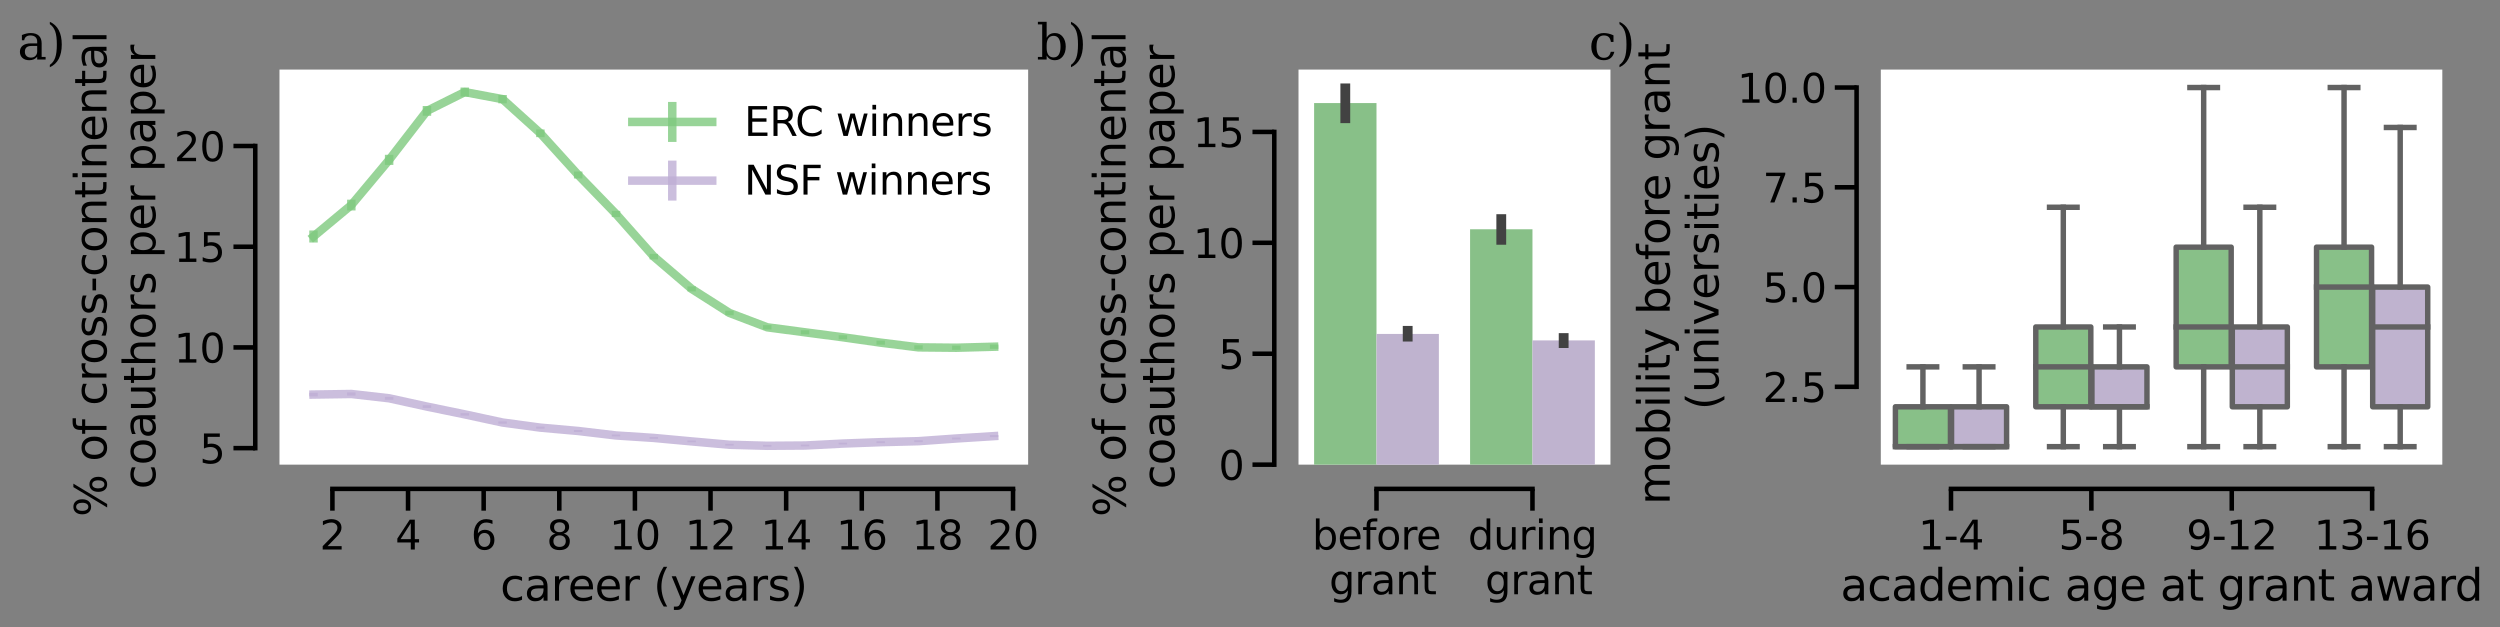 <?xml version="1.0" encoding="utf-8" standalone="no"?>
<!DOCTYPE svg PUBLIC "-//W3C//DTD SVG 1.1//EN"
  "http://www.w3.org/Graphics/SVG/1.1/DTD/svg11.dtd">
<svg height="258.891pt" version="1.1" viewBox="0 0 1031.979 258.891" width="1031.979pt" xmlns="http://www.w3.org/2000/svg" xmlns:xlink="http://www.w3.org/1999/xlink">
 <rect x="0" y="0" width="1031.979" height="258.891" fill="#808080" stroke="none"/>
 <defs>
  <style type="text/css">*{stroke-linecap:butt;stroke-linejoin:round;}</style>
 </defs>
 <g id="figure_1">
  <g id="patch_1">
   <path d="M 0 258.891 
L 1031.979 258.891 
L 1031.979 0 
L 0 0 
z
" style="fill:none;"/>
  </g>
  <g id="axes_1">
   <g id="patch_2">
    <path d="M 115.366 191.801 
L 424.412 191.801 
L 424.412 28.721 
L 115.366 28.721 
z
" style="fill:#ffffff;"/>
   </g>
   <g id="matplotlib.axis_1">
    <g id="xtick_1">
     <g id="line2d_1">
      <defs>
       <path d="M 0 0 
L 0 9 
" id="m036526bfb1" style="stroke:#000000;stroke-width:1.875;"/>
      </defs>
      <g>
       <use style="stroke:#000000;stroke-width:1.875;" x="137.218" xlink:href="#m036526bfb1" y="201.801"/>
      </g>
     </g>
     <g id="text_1">
      <!-- 2 -->
      <g transform="translate(131.969 226.839)scale(0.165 -0.165)">
       <defs>
        <path d="M 1228 531 
L 3431 531 
L 3431 0 
L 469 0 
L 469 531 
Q 828 903 1448 1529 
Q 2069 2156 2228 2338 
Q 2531 2678 2651 2914 
Q 2772 3150 2772 3378 
Q 2772 3750 2511 3984 
Q 2250 4219 1831 4219 
Q 1534 4219 1204 4116 
Q 875 4013 500 3803 
L 500 4441 
Q 881 4594 1212 4672 
Q 1544 4750 1819 4750 
Q 2544 4750 2975 4387 
Q 3406 4025 3406 3419 
Q 3406 3131 3298 2873 
Q 3191 2616 2906 2266 
Q 2828 2175 2409 1742 
Q 1991 1309 1228 531 
z
" id="DejaVuSans-32" transform="scale(0.016)"/>
       </defs>
       <use xlink:href="#DejaVuSans-32"/>
      </g>
     </g>
    </g>
    <g id="xtick_2">
     <g id="line2d_2">
      <g>
       <use style="stroke:#000000;stroke-width:1.875;" x="168.435" xlink:href="#m036526bfb1" y="201.801"/>
      </g>
     </g>
     <g id="text_2">
      <!-- 4 -->
      <g transform="translate(163.186 226.839)scale(0.165 -0.165)">
       <defs>
        <path d="M 2419 4116 
L 825 1625 
L 2419 1625 
L 2419 4116 
z
M 2253 4666 
L 3047 4666 
L 3047 1625 
L 3713 1625 
L 3713 1100 
L 3047 1100 
L 3047 0 
L 2419 0 
L 2419 1100 
L 313 1100 
L 313 1709 
L 2253 4666 
z
" id="DejaVuSans-34" transform="scale(0.016)"/>
       </defs>
       <use xlink:href="#DejaVuSans-34"/>
      </g>
     </g>
    </g>
    <g id="xtick_3">
     <g id="line2d_3">
      <g>
       <use style="stroke:#000000;stroke-width:1.875;" x="199.651" xlink:href="#m036526bfb1" y="201.801"/>
      </g>
     </g>
     <g id="text_3">
      <!-- 6 -->
      <g transform="translate(194.402 226.839)scale(0.165 -0.165)">
       <defs>
        <path d="M 2113 2584 
Q 1688 2584 1439 2293 
Q 1191 2003 1191 1497 
Q 1191 994 1439 701 
Q 1688 409 2113 409 
Q 2538 409 2786 701 
Q 3034 994 3034 1497 
Q 3034 2003 2786 2293 
Q 2538 2584 2113 2584 
z
M 3366 4563 
L 3366 3988 
Q 3128 4100 2886 4159 
Q 2644 4219 2406 4219 
Q 1781 4219 1451 3797 
Q 1122 3375 1075 2522 
Q 1259 2794 1537 2939 
Q 1816 3084 2150 3084 
Q 2853 3084 3261 2657 
Q 3669 2231 3669 1497 
Q 3669 778 3244 343 
Q 2819 -91 2113 -91 
Q 1303 -91 875 529 
Q 447 1150 447 2328 
Q 447 3434 972 4092 
Q 1497 4750 2381 4750 
Q 2619 4750 2861 4703 
Q 3103 4656 3366 4563 
z
" id="DejaVuSans-36" transform="scale(0.016)"/>
       </defs>
       <use xlink:href="#DejaVuSans-36"/>
      </g>
     </g>
    </g>
    <g id="xtick_4">
     <g id="line2d_4">
      <g>
       <use style="stroke:#000000;stroke-width:1.875;" x="230.868" xlink:href="#m036526bfb1" y="201.801"/>
      </g>
     </g>
     <g id="text_4">
      <!-- 8 -->
      <g transform="translate(225.619 226.839)scale(0.165 -0.165)">
       <defs>
        <path d="M 2034 2216 
Q 1584 2216 1326 1975 
Q 1069 1734 1069 1313 
Q 1069 891 1326 650 
Q 1584 409 2034 409 
Q 2484 409 2743 651 
Q 3003 894 3003 1313 
Q 3003 1734 2745 1975 
Q 2488 2216 2034 2216 
z
M 1403 2484 
Q 997 2584 770 2862 
Q 544 3141 544 3541 
Q 544 4100 942 4425 
Q 1341 4750 2034 4750 
Q 2731 4750 3128 4425 
Q 3525 4100 3525 3541 
Q 3525 3141 3298 2862 
Q 3072 2584 2669 2484 
Q 3125 2378 3379 2068 
Q 3634 1759 3634 1313 
Q 3634 634 3220 271 
Q 2806 -91 2034 -91 
Q 1263 -91 848 271 
Q 434 634 434 1313 
Q 434 1759 690 2068 
Q 947 2378 1403 2484 
z
M 1172 3481 
Q 1172 3119 1398 2916 
Q 1625 2713 2034 2713 
Q 2441 2713 2670 2916 
Q 2900 3119 2900 3481 
Q 2900 3844 2670 4047 
Q 2441 4250 2034 4250 
Q 1625 4250 1398 4047 
Q 1172 3844 1172 3481 
z
" id="DejaVuSans-38" transform="scale(0.016)"/>
       </defs>
       <use xlink:href="#DejaVuSans-38"/>
      </g>
     </g>
    </g>
    <g id="xtick_5">
     <g id="line2d_5">
      <g>
       <use style="stroke:#000000;stroke-width:1.875;" x="262.085" xlink:href="#m036526bfb1" y="201.801"/>
      </g>
     </g>
     <g id="text_5">
      <!-- 10 -->
      <g transform="translate(251.587 226.839)scale(0.165 -0.165)">
       <defs>
        <path d="M 794 531 
L 1825 531 
L 1825 4091 
L 703 3866 
L 703 4441 
L 1819 4666 
L 2450 4666 
L 2450 531 
L 3481 531 
L 3481 0 
L 794 0 
L 794 531 
z
" id="DejaVuSans-31" transform="scale(0.016)"/>
        <path d="M 2034 4250 
Q 1547 4250 1301 3770 
Q 1056 3291 1056 2328 
Q 1056 1369 1301 889 
Q 1547 409 2034 409 
Q 2525 409 2770 889 
Q 3016 1369 3016 2328 
Q 3016 3291 2770 3770 
Q 2525 4250 2034 4250 
z
M 2034 4750 
Q 2819 4750 3233 4129 
Q 3647 3509 3647 2328 
Q 3647 1150 3233 529 
Q 2819 -91 2034 -91 
Q 1250 -91 836 529 
Q 422 1150 422 2328 
Q 422 3509 836 4129 
Q 1250 4750 2034 4750 
z
" id="DejaVuSans-30" transform="scale(0.016)"/>
       </defs>
       <use xlink:href="#DejaVuSans-31"/>
       <use x="63.623" xlink:href="#DejaVuSans-30"/>
      </g>
     </g>
    </g>
    <g id="xtick_6">
     <g id="line2d_6">
      <g>
       <use style="stroke:#000000;stroke-width:1.875;" x="293.302" xlink:href="#m036526bfb1" y="201.801"/>
      </g>
     </g>
     <g id="text_6">
      <!-- 12 -->
      <g transform="translate(282.804 226.839)scale(0.165 -0.165)">
       <use xlink:href="#DejaVuSans-31"/>
       <use x="63.623" xlink:href="#DejaVuSans-32"/>
      </g>
     </g>
    </g>
    <g id="xtick_7">
     <g id="line2d_7">
      <g>
       <use style="stroke:#000000;stroke-width:1.875;" x="324.519" xlink:href="#m036526bfb1" y="201.801"/>
      </g>
     </g>
     <g id="text_7">
      <!-- 14 -->
      <g transform="translate(314.02 226.839)scale(0.165 -0.165)">
       <use xlink:href="#DejaVuSans-31"/>
       <use x="63.623" xlink:href="#DejaVuSans-34"/>
      </g>
     </g>
    </g>
    <g id="xtick_8">
     <g id="line2d_8">
      <g>
       <use style="stroke:#000000;stroke-width:1.875;" x="355.735" xlink:href="#m036526bfb1" y="201.801"/>
      </g>
     </g>
     <g id="text_8">
      <!-- 16 -->
      <g transform="translate(345.237 226.839)scale(0.165 -0.165)">
       <use xlink:href="#DejaVuSans-31"/>
       <use x="63.623" xlink:href="#DejaVuSans-36"/>
      </g>
     </g>
    </g>
    <g id="xtick_9">
     <g id="line2d_9">
      <g>
       <use style="stroke:#000000;stroke-width:1.875;" x="386.952" xlink:href="#m036526bfb1" y="201.801"/>
      </g>
     </g>
     <g id="text_9">
      <!-- 18 -->
      <g transform="translate(376.454 226.839)scale(0.165 -0.165)">
       <use xlink:href="#DejaVuSans-31"/>
       <use x="63.623" xlink:href="#DejaVuSans-38"/>
      </g>
     </g>
    </g>
    <g id="xtick_10">
     <g id="line2d_10">
      <g>
       <use style="stroke:#000000;stroke-width:1.875;" x="418.169" xlink:href="#m036526bfb1" y="201.801"/>
      </g>
     </g>
     <g id="text_10">
      <!-- 20 -->
      <g transform="translate(407.671 226.839)scale(0.165 -0.165)">
       <use xlink:href="#DejaVuSans-32"/>
       <use x="63.623" xlink:href="#DejaVuSans-30"/>
      </g>
     </g>
    </g>
    <g id="text_11">
     <!-- career (years) -->
     <g transform="translate(206.501 247.947)scale(0.18 -0.18)">
      <defs>
       <path d="M 3122 3366 
L 3122 2828 
Q 2878 2963 2633 3030 
Q 2388 3097 2138 3097 
Q 1578 3097 1268 2742 
Q 959 2388 959 1747 
Q 959 1106 1268 751 
Q 1578 397 2138 397 
Q 2388 397 2633 464 
Q 2878 531 3122 666 
L 3122 134 
Q 2881 22 2623 -34 
Q 2366 -91 2075 -91 
Q 1284 -91 818 406 
Q 353 903 353 1747 
Q 353 2603 823 3093 
Q 1294 3584 2113 3584 
Q 2378 3584 2631 3529 
Q 2884 3475 3122 3366 
z
" id="DejaVuSans-63" transform="scale(0.016)"/>
       <path d="M 2194 1759 
Q 1497 1759 1228 1600 
Q 959 1441 959 1056 
Q 959 750 1161 570 
Q 1363 391 1709 391 
Q 2188 391 2477 730 
Q 2766 1069 2766 1631 
L 2766 1759 
L 2194 1759 
z
M 3341 1997 
L 3341 0 
L 2766 0 
L 2766 531 
Q 2569 213 2275 61 
Q 1981 -91 1556 -91 
Q 1019 -91 701 211 
Q 384 513 384 1019 
Q 384 1609 779 1909 
Q 1175 2209 1959 2209 
L 2766 2209 
L 2766 2266 
Q 2766 2663 2505 2880 
Q 2244 3097 1772 3097 
Q 1472 3097 1187 3025 
Q 903 2953 641 2809 
L 641 3341 
Q 956 3463 1253 3523 
Q 1550 3584 1831 3584 
Q 2591 3584 2966 3190 
Q 3341 2797 3341 1997 
z
" id="DejaVuSans-61" transform="scale(0.016)"/>
       <path d="M 2631 2963 
Q 2534 3019 2420 3045 
Q 2306 3072 2169 3072 
Q 1681 3072 1420 2755 
Q 1159 2438 1159 1844 
L 1159 0 
L 581 0 
L 581 3500 
L 1159 3500 
L 1159 2956 
Q 1341 3275 1631 3429 
Q 1922 3584 2338 3584 
Q 2397 3584 2469 3576 
Q 2541 3569 2628 3553 
L 2631 2963 
z
" id="DejaVuSans-72" transform="scale(0.016)"/>
       <path d="M 3597 1894 
L 3597 1613 
L 953 1613 
Q 991 1019 1311 708 
Q 1631 397 2203 397 
Q 2534 397 2845 478 
Q 3156 559 3463 722 
L 3463 178 
Q 3153 47 2828 -22 
Q 2503 -91 2169 -91 
Q 1331 -91 842 396 
Q 353 884 353 1716 
Q 353 2575 817 3079 
Q 1281 3584 2069 3584 
Q 2775 3584 3186 3129 
Q 3597 2675 3597 1894 
z
M 3022 2063 
Q 3016 2534 2758 2815 
Q 2500 3097 2075 3097 
Q 1594 3097 1305 2825 
Q 1016 2553 972 2059 
L 3022 2063 
z
" id="DejaVuSans-65" transform="scale(0.016)"/>
       <path id="DejaVuSans-20" transform="scale(0.016)"/>
       <path d="M 1984 4856 
Q 1566 4138 1362 3434 
Q 1159 2731 1159 2009 
Q 1159 1288 1364 580 
Q 1569 -128 1984 -844 
L 1484 -844 
Q 1016 -109 783 600 
Q 550 1309 550 2009 
Q 550 2706 781 3412 
Q 1013 4119 1484 4856 
L 1984 4856 
z
" id="DejaVuSans-28" transform="scale(0.016)"/>
       <path d="M 2059 -325 
Q 1816 -950 1584 -1140 
Q 1353 -1331 966 -1331 
L 506 -1331 
L 506 -850 
L 844 -850 
Q 1081 -850 1212 -737 
Q 1344 -625 1503 -206 
L 1606 56 
L 191 3500 
L 800 3500 
L 1894 763 
L 2988 3500 
L 3597 3500 
L 2059 -325 
z
" id="DejaVuSans-79" transform="scale(0.016)"/>
       <path d="M 2834 3397 
L 2834 2853 
Q 2591 2978 2328 3040 
Q 2066 3103 1784 3103 
Q 1356 3103 1142 2972 
Q 928 2841 928 2578 
Q 928 2378 1081 2264 
Q 1234 2150 1697 2047 
L 1894 2003 
Q 2506 1872 2764 1633 
Q 3022 1394 3022 966 
Q 3022 478 2636 193 
Q 2250 -91 1575 -91 
Q 1294 -91 989 -36 
Q 684 19 347 128 
L 347 722 
Q 666 556 975 473 
Q 1284 391 1588 391 
Q 1994 391 2212 530 
Q 2431 669 2431 922 
Q 2431 1156 2273 1281 
Q 2116 1406 1581 1522 
L 1381 1569 
Q 847 1681 609 1914 
Q 372 2147 372 2553 
Q 372 3047 722 3315 
Q 1072 3584 1716 3584 
Q 2034 3584 2315 3537 
Q 2597 3491 2834 3397 
z
" id="DejaVuSans-73" transform="scale(0.016)"/>
       <path d="M 513 4856 
L 1013 4856 
Q 1481 4119 1714 3412 
Q 1947 2706 1947 2009 
Q 1947 1309 1714 600 
Q 1481 -109 1013 -844 
L 513 -844 
Q 928 -128 1133 580 
Q 1338 1288 1338 2009 
Q 1338 2731 1133 3434 
Q 928 4138 513 4856 
z
" id="DejaVuSans-29" transform="scale(0.016)"/>
      </defs>
      <use xlink:href="#DejaVuSans-63"/>
      <use x="54.98" xlink:href="#DejaVuSans-61"/>
      <use x="116.26" xlink:href="#DejaVuSans-72"/>
      <use x="155.123" xlink:href="#DejaVuSans-65"/>
      <use x="216.646" xlink:href="#DejaVuSans-65"/>
      <use x="278.17" xlink:href="#DejaVuSans-72"/>
      <use x="319.283" xlink:href="#DejaVuSans-20"/>
      <use x="351.07" xlink:href="#DejaVuSans-28"/>
      <use x="390.084" xlink:href="#DejaVuSans-79"/>
      <use x="449.264" xlink:href="#DejaVuSans-65"/>
      <use x="510.787" xlink:href="#DejaVuSans-61"/>
      <use x="572.066" xlink:href="#DejaVuSans-72"/>
      <use x="613.18" xlink:href="#DejaVuSans-73"/>
      <use x="665.279" xlink:href="#DejaVuSans-29"/>
     </g>
    </g>
   </g>
   <g id="matplotlib.axis_2">
    <g id="ytick_1">
     <g id="line2d_11">
      <defs>
       <path d="M 0 0 
L -9 0 
" id="m531bbfa185" style="stroke:#000000;stroke-width:1.875;"/>
      </defs>
      <g>
       <use style="stroke:#000000;stroke-width:1.875;" x="105.366" xlink:href="#m531bbfa185" y="184.993"/>
      </g>
     </g>
     <g id="text_12">
      <!-- 5 -->
      <g transform="translate(82.368 191.262)scale(0.165 -0.165)">
       <defs>
        <path d="M 691 4666 
L 3169 4666 
L 3169 4134 
L 1269 4134 
L 1269 2991 
Q 1406 3038 1543 3061 
Q 1681 3084 1819 3084 
Q 2600 3084 3056 2656 
Q 3513 2228 3513 1497 
Q 3513 744 3044 326 
Q 2575 -91 1722 -91 
Q 1428 -91 1123 -41 
Q 819 9 494 109 
L 494 744 
Q 775 591 1075 516 
Q 1375 441 1709 441 
Q 2250 441 2565 725 
Q 2881 1009 2881 1497 
Q 2881 1984 2565 2268 
Q 2250 2553 1709 2553 
Q 1456 2553 1204 2497 
Q 953 2441 691 2322 
L 691 4666 
z
" id="DejaVuSans-35" transform="scale(0.016)"/>
       </defs>
       <use xlink:href="#DejaVuSans-35"/>
      </g>
     </g>
    </g>
    <g id="ytick_2">
     <g id="line2d_12">
      <g>
       <use style="stroke:#000000;stroke-width:1.875;" x="105.366" xlink:href="#m531bbfa185" y="143.418"/>
      </g>
     </g>
     <g id="text_13">
      <!-- 10 -->
      <g transform="translate(71.87 149.687)scale(0.165 -0.165)">
       <use xlink:href="#DejaVuSans-31"/>
       <use x="63.623" xlink:href="#DejaVuSans-30"/>
      </g>
     </g>
    </g>
    <g id="ytick_3">
     <g id="line2d_13">
      <g>
       <use style="stroke:#000000;stroke-width:1.875;" x="105.366" xlink:href="#m531bbfa185" y="101.843"/>
      </g>
     </g>
     <g id="text_14">
      <!-- 15 -->
      <g transform="translate(71.87 108.111)scale(0.165 -0.165)">
       <use xlink:href="#DejaVuSans-31"/>
       <use x="63.623" xlink:href="#DejaVuSans-35"/>
      </g>
     </g>
    </g>
    <g id="ytick_4">
     <g id="line2d_14">
      <g>
       <use style="stroke:#000000;stroke-width:1.875;" x="105.366" xlink:href="#m531bbfa185" y="60.267"/>
      </g>
     </g>
     <g id="text_15">
      <!-- 20 -->
      <g transform="translate(71.87 66.536)scale(0.165 -0.165)">
       <use xlink:href="#DejaVuSans-32"/>
       <use x="63.623" xlink:href="#DejaVuSans-30"/>
      </g>
     </g>
    </g>
    <g id="text_16">
     <!-- % of cross-continental  -->
     <g transform="translate(43.97 213.322)rotate(-90)scale(0.18 -0.18)">
      <defs>
       <path d="M 4653 2053 
Q 4381 2053 4226 1822 
Q 4072 1591 4072 1178 
Q 4072 772 4226 539 
Q 4381 306 4653 306 
Q 4919 306 5073 539 
Q 5228 772 5228 1178 
Q 5228 1588 5073 1820 
Q 4919 2053 4653 2053 
z
M 4653 2450 
Q 5147 2450 5437 2106 
Q 5728 1763 5728 1178 
Q 5728 594 5436 251 
Q 5144 -91 4653 -91 
Q 4153 -91 3862 251 
Q 3572 594 3572 1178 
Q 3572 1766 3864 2108 
Q 4156 2450 4653 2450 
z
M 1428 4353 
Q 1159 4353 1004 4120 
Q 850 3888 850 3481 
Q 850 3069 1003 2837 
Q 1156 2606 1428 2606 
Q 1700 2606 1854 2837 
Q 2009 3069 2009 3481 
Q 2009 3884 1853 4118 
Q 1697 4353 1428 4353 
z
M 4250 4750 
L 4750 4750 
L 1831 -91 
L 1331 -91 
L 4250 4750 
z
M 1428 4750 
Q 1922 4750 2215 4408 
Q 2509 4066 2509 3481 
Q 2509 2891 2217 2550 
Q 1925 2209 1428 2209 
Q 931 2209 642 2551 
Q 353 2894 353 3481 
Q 353 4063 643 4406 
Q 934 4750 1428 4750 
z
" id="DejaVuSans-25" transform="scale(0.016)"/>
       <path d="M 1959 3097 
Q 1497 3097 1228 2736 
Q 959 2375 959 1747 
Q 959 1119 1226 758 
Q 1494 397 1959 397 
Q 2419 397 2687 759 
Q 2956 1122 2956 1747 
Q 2956 2369 2687 2733 
Q 2419 3097 1959 3097 
z
M 1959 3584 
Q 2709 3584 3137 3096 
Q 3566 2609 3566 1747 
Q 3566 888 3137 398 
Q 2709 -91 1959 -91 
Q 1206 -91 779 398 
Q 353 888 353 1747 
Q 353 2609 779 3096 
Q 1206 3584 1959 3584 
z
" id="DejaVuSans-6f" transform="scale(0.016)"/>
       <path d="M 2375 4863 
L 2375 4384 
L 1825 4384 
Q 1516 4384 1395 4259 
Q 1275 4134 1275 3809 
L 1275 3500 
L 2222 3500 
L 2222 3053 
L 1275 3053 
L 1275 0 
L 697 0 
L 697 3053 
L 147 3053 
L 147 3500 
L 697 3500 
L 697 3744 
Q 697 4328 969 4595 
Q 1241 4863 1831 4863 
L 2375 4863 
z
" id="DejaVuSans-66" transform="scale(0.016)"/>
       <path d="M 313 2009 
L 1997 2009 
L 1997 1497 
L 313 1497 
L 313 2009 
z
" id="DejaVuSans-2d" transform="scale(0.016)"/>
       <path d="M 3513 2113 
L 3513 0 
L 2938 0 
L 2938 2094 
Q 2938 2591 2744 2837 
Q 2550 3084 2163 3084 
Q 1697 3084 1428 2787 
Q 1159 2491 1159 1978 
L 1159 0 
L 581 0 
L 581 3500 
L 1159 3500 
L 1159 2956 
Q 1366 3272 1645 3428 
Q 1925 3584 2291 3584 
Q 2894 3584 3203 3211 
Q 3513 2838 3513 2113 
z
" id="DejaVuSans-6e" transform="scale(0.016)"/>
       <path d="M 1172 4494 
L 1172 3500 
L 2356 3500 
L 2356 3053 
L 1172 3053 
L 1172 1153 
Q 1172 725 1289 603 
Q 1406 481 1766 481 
L 2356 481 
L 2356 0 
L 1766 0 
Q 1100 0 847 248 
Q 594 497 594 1153 
L 594 3053 
L 172 3053 
L 172 3500 
L 594 3500 
L 594 4494 
L 1172 4494 
z
" id="DejaVuSans-74" transform="scale(0.016)"/>
       <path d="M 603 3500 
L 1178 3500 
L 1178 0 
L 603 0 
L 603 3500 
z
M 603 4863 
L 1178 4863 
L 1178 4134 
L 603 4134 
L 603 4863 
z
" id="DejaVuSans-69" transform="scale(0.016)"/>
       <path d="M 603 4863 
L 1178 4863 
L 1178 0 
L 603 0 
L 603 4863 
z
" id="DejaVuSans-6c" transform="scale(0.016)"/>
      </defs>
      <use xlink:href="#DejaVuSans-25"/>
      <use x="95.02" xlink:href="#DejaVuSans-20"/>
      <use x="126.807" xlink:href="#DejaVuSans-6f"/>
      <use x="187.988" xlink:href="#DejaVuSans-66"/>
      <use x="223.193" xlink:href="#DejaVuSans-20"/>
      <use x="254.98" xlink:href="#DejaVuSans-63"/>
      <use x="309.961" xlink:href="#DejaVuSans-72"/>
      <use x="348.824" xlink:href="#DejaVuSans-6f"/>
      <use x="410.006" xlink:href="#DejaVuSans-73"/>
      <use x="462.105" xlink:href="#DejaVuSans-73"/>
      <use x="514.205" xlink:href="#DejaVuSans-2d"/>
      <use x="550.289" xlink:href="#DejaVuSans-63"/>
      <use x="605.27" xlink:href="#DejaVuSans-6f"/>
      <use x="666.451" xlink:href="#DejaVuSans-6e"/>
      <use x="729.83" xlink:href="#DejaVuSans-74"/>
      <use x="769.039" xlink:href="#DejaVuSans-69"/>
      <use x="796.822" xlink:href="#DejaVuSans-6e"/>
      <use x="860.201" xlink:href="#DejaVuSans-65"/>
      <use x="921.725" xlink:href="#DejaVuSans-6e"/>
      <use x="985.104" xlink:href="#DejaVuSans-74"/>
      <use x="1024.312" xlink:href="#DejaVuSans-61"/>
      <use x="1085.592" xlink:href="#DejaVuSans-6c"/>
      <use x="1113.375" xlink:href="#DejaVuSans-20"/>
     </g>
     <!-- coauthors per paper -->
     <g transform="translate(64.126 201.915)rotate(-90)scale(0.18 -0.18)">
      <defs>
       <path d="M 544 1381 
L 544 3500 
L 1119 3500 
L 1119 1403 
Q 1119 906 1312 657 
Q 1506 409 1894 409 
Q 2359 409 2629 706 
Q 2900 1003 2900 1516 
L 2900 3500 
L 3475 3500 
L 3475 0 
L 2900 0 
L 2900 538 
Q 2691 219 2414 64 
Q 2138 -91 1772 -91 
Q 1169 -91 856 284 
Q 544 659 544 1381 
z
M 1991 3584 
L 1991 3584 
z
" id="DejaVuSans-75" transform="scale(0.016)"/>
       <path d="M 3513 2113 
L 3513 0 
L 2938 0 
L 2938 2094 
Q 2938 2591 2744 2837 
Q 2550 3084 2163 3084 
Q 1697 3084 1428 2787 
Q 1159 2491 1159 1978 
L 1159 0 
L 581 0 
L 581 4863 
L 1159 4863 
L 1159 2956 
Q 1366 3272 1645 3428 
Q 1925 3584 2291 3584 
Q 2894 3584 3203 3211 
Q 3513 2838 3513 2113 
z
" id="DejaVuSans-68" transform="scale(0.016)"/>
       <path d="M 1159 525 
L 1159 -1331 
L 581 -1331 
L 581 3500 
L 1159 3500 
L 1159 2969 
Q 1341 3281 1617 3432 
Q 1894 3584 2278 3584 
Q 2916 3584 3314 3078 
Q 3713 2572 3713 1747 
Q 3713 922 3314 415 
Q 2916 -91 2278 -91 
Q 1894 -91 1617 61 
Q 1341 213 1159 525 
z
M 3116 1747 
Q 3116 2381 2855 2742 
Q 2594 3103 2138 3103 
Q 1681 3103 1420 2742 
Q 1159 2381 1159 1747 
Q 1159 1113 1420 752 
Q 1681 391 2138 391 
Q 2594 391 2855 752 
Q 3116 1113 3116 1747 
z
" id="DejaVuSans-70" transform="scale(0.016)"/>
      </defs>
      <use xlink:href="#DejaVuSans-63"/>
      <use x="54.98" xlink:href="#DejaVuSans-6f"/>
      <use x="116.162" xlink:href="#DejaVuSans-61"/>
      <use x="177.441" xlink:href="#DejaVuSans-75"/>
      <use x="240.82" xlink:href="#DejaVuSans-74"/>
      <use x="280.029" xlink:href="#DejaVuSans-68"/>
      <use x="343.408" xlink:href="#DejaVuSans-6f"/>
      <use x="404.59" xlink:href="#DejaVuSans-72"/>
      <use x="445.703" xlink:href="#DejaVuSans-73"/>
      <use x="497.803" xlink:href="#DejaVuSans-20"/>
      <use x="529.59" xlink:href="#DejaVuSans-70"/>
      <use x="593.066" xlink:href="#DejaVuSans-65"/>
      <use x="654.59" xlink:href="#DejaVuSans-72"/>
      <use x="695.703" xlink:href="#DejaVuSans-20"/>
      <use x="727.49" xlink:href="#DejaVuSans-70"/>
      <use x="790.967" xlink:href="#DejaVuSans-61"/>
      <use x="852.246" xlink:href="#DejaVuSans-70"/>
      <use x="915.723" xlink:href="#DejaVuSans-65"/>
      <use x="977.246" xlink:href="#DejaVuSans-72"/>
     </g>
    </g>
   </g>
   <g id="LineCollection_1">
    <path clip-path="url(#p98397e160b)" d="M 129.414 100.104 
L 129.414 95.13 
" style="fill:none;stroke:#7fc97f;stroke-opacity:0.8;stroke-width:3.5;"/>
    <path clip-path="url(#p98397e160b)" d="M 145.022 86.865 
L 145.022 82.433 
" style="fill:none;stroke:#7fc97f;stroke-opacity:0.8;stroke-width:3.5;"/>
    <path clip-path="url(#p98397e160b)" d="M 160.63 68.075 
L 160.63 63.906 
" style="fill:none;stroke:#7fc97f;stroke-opacity:0.8;stroke-width:3.5;"/>
    <path clip-path="url(#p98397e160b)" d="M 176.239 47.795 
L 176.239 43.767 
" style="fill:none;stroke:#7fc97f;stroke-opacity:0.8;stroke-width:3.5;"/>
    <path clip-path="url(#p98397e160b)" d="M 191.847 39.888 
L 191.847 36.134 
" style="fill:none;stroke:#7fc97f;stroke-opacity:0.8;stroke-width:3.5;"/>
    <path clip-path="url(#p98397e160b)" d="M 207.456 42.663 
L 207.456 39.204 
" style="fill:none;stroke:#7fc97f;stroke-opacity:0.8;stroke-width:3.5;"/>
    <path clip-path="url(#p98397e160b)" d="M 223.064 56.598 
L 223.064 53.45 
" style="fill:none;stroke:#7fc97f;stroke-opacity:0.8;stroke-width:3.5;"/>
    <path clip-path="url(#p98397e160b)" d="M 238.672 73.66 
L 238.672 70.817 
" style="fill:none;stroke:#7fc97f;stroke-opacity:0.8;stroke-width:3.5;"/>
    <path clip-path="url(#p98397e160b)" d="M 254.281 89.601 
L 254.281 87.034 
" style="fill:none;stroke:#7fc97f;stroke-opacity:0.8;stroke-width:3.5;"/>
    <path clip-path="url(#p98397e160b)" d="M 269.889 107.07 
L 269.889 104.781 
" style="fill:none;stroke:#7fc97f;stroke-opacity:0.8;stroke-width:3.5;"/>
    <path clip-path="url(#p98397e160b)" d="M 285.498 120.286 
L 285.498 118.217 
" style="fill:none;stroke:#7fc97f;stroke-opacity:0.8;stroke-width:3.5;"/>
    <path clip-path="url(#p98397e160b)" d="M 301.106 130.127 
L 301.106 128.235 
" style="fill:none;stroke:#7fc97f;stroke-opacity:0.8;stroke-width:3.5;"/>
    <path clip-path="url(#p98397e160b)" d="M 316.714 136.002 
L 316.714 134.219 
" style="fill:none;stroke:#7fc97f;stroke-opacity:0.8;stroke-width:3.5;"/>
    <path clip-path="url(#p98397e160b)" d="M 332.323 138.047 
L 332.323 136.307 
" style="fill:none;stroke:#7fc97f;stroke-opacity:0.8;stroke-width:3.5;"/>
    <path clip-path="url(#p98397e160b)" d="M 347.931 140.072 
L 347.931 138.373 
" style="fill:none;stroke:#7fc97f;stroke-opacity:0.8;stroke-width:3.5;"/>
    <path clip-path="url(#p98397e160b)" d="M 363.54 142.295 
L 363.54 140.602 
" style="fill:none;stroke:#7fc97f;stroke-opacity:0.8;stroke-width:3.5;"/>
    <path clip-path="url(#p98397e160b)" d="M 379.148 144.245 
L 379.148 142.533 
" style="fill:none;stroke:#7fc97f;stroke-opacity:0.8;stroke-width:3.5;"/>
    <path clip-path="url(#p98397e160b)" d="M 394.756 144.416 
L 394.756 142.673 
" style="fill:none;stroke:#7fc97f;stroke-opacity:0.8;stroke-width:3.5;"/>
    <path clip-path="url(#p98397e160b)" d="M 410.365 144.011 
L 410.365 142.23 
" style="fill:none;stroke:#7fc97f;stroke-opacity:0.8;stroke-width:3.5;"/>
   </g>
   <g id="LineCollection_2">
    <path clip-path="url(#p98397e160b)" d="M 129.414 163.635 
L 129.414 162.111 
" style="fill:none;stroke:#beaed4;stroke-opacity:0.8;stroke-width:3.5;"/>
    <path clip-path="url(#p98397e160b)" d="M 145.022 163.298 
L 145.022 161.972 
" style="fill:none;stroke:#beaed4;stroke-opacity:0.8;stroke-width:3.5;"/>
    <path clip-path="url(#p98397e160b)" d="M 160.63 165.004 
L 160.63 163.816 
" style="fill:none;stroke:#beaed4;stroke-opacity:0.8;stroke-width:3.5;"/>
    <path clip-path="url(#p98397e160b)" d="M 176.239 168.378 
L 176.239 167.296 
" style="fill:none;stroke:#beaed4;stroke-opacity:0.8;stroke-width:3.5;"/>
    <path clip-path="url(#p98397e160b)" d="M 191.847 171.548 
L 191.847 170.55 
" style="fill:none;stroke:#beaed4;stroke-opacity:0.8;stroke-width:3.5;"/>
    <path clip-path="url(#p98397e160b)" d="M 207.456 174.882 
L 207.456 173.952 
" style="fill:none;stroke:#beaed4;stroke-opacity:0.8;stroke-width:3.5;"/>
    <path clip-path="url(#p98397e160b)" d="M 223.064 176.959 
L 223.064 176.087 
" style="fill:none;stroke:#beaed4;stroke-opacity:0.8;stroke-width:3.5;"/>
    <path clip-path="url(#p98397e160b)" d="M 238.672 178.32 
L 238.672 177.495 
" style="fill:none;stroke:#beaed4;stroke-opacity:0.8;stroke-width:3.5;"/>
    <path clip-path="url(#p98397e160b)" d="M 254.281 180.149 
L 254.281 179.36 
" style="fill:none;stroke:#beaed4;stroke-opacity:0.8;stroke-width:3.5;"/>
    <path clip-path="url(#p98397e160b)" d="M 269.889 181.153 
L 269.889 180.39 
" style="fill:none;stroke:#beaed4;stroke-opacity:0.8;stroke-width:3.5;"/>
    <path clip-path="url(#p98397e160b)" d="M 285.498 182.577 
L 285.498 181.834 
" style="fill:none;stroke:#beaed4;stroke-opacity:0.8;stroke-width:3.5;"/>
    <path clip-path="url(#p98397e160b)" d="M 301.106 183.954 
L 301.106 183.222 
" style="fill:none;stroke:#beaed4;stroke-opacity:0.8;stroke-width:3.5;"/>
    <path clip-path="url(#p98397e160b)" d="M 316.714 184.389 
L 316.714 183.656 
" style="fill:none;stroke:#beaed4;stroke-opacity:0.8;stroke-width:3.5;"/>
    <path clip-path="url(#p98397e160b)" d="M 332.323 184.275 
L 332.323 183.538 
" style="fill:none;stroke:#beaed4;stroke-opacity:0.8;stroke-width:3.5;"/>
    <path clip-path="url(#p98397e160b)" d="M 347.931 183.474 
L 347.931 182.724 
" style="fill:none;stroke:#beaed4;stroke-opacity:0.8;stroke-width:3.5;"/>
    <path clip-path="url(#p98397e160b)" d="M 363.54 182.909 
L 363.54 182.142 
" style="fill:none;stroke:#beaed4;stroke-opacity:0.8;stroke-width:3.5;"/>
    <path clip-path="url(#p98397e160b)" d="M 379.148 182.51 
L 379.148 181.722 
" style="fill:none;stroke:#beaed4;stroke-opacity:0.8;stroke-width:3.5;"/>
    <path clip-path="url(#p98397e160b)" d="M 394.756 181.414 
L 394.756 180.601 
" style="fill:none;stroke:#beaed4;stroke-opacity:0.8;stroke-width:3.5;"/>
    <path clip-path="url(#p98397e160b)" d="M 410.365 180.442 
L 410.365 179.603 
" style="fill:none;stroke:#beaed4;stroke-opacity:0.8;stroke-width:3.5;"/>
   </g>
   <g id="line2d_15">
    <path clip-path="url(#p98397e160b)" d="M 129.414 97.617 
L 145.022 84.649 
L 160.63 65.99 
L 176.239 45.781 
L 191.847 38.011 
L 207.456 40.933 
L 223.064 55.024 
L 238.672 72.239 
L 254.281 88.318 
L 269.889 105.926 
L 285.498 119.252 
L 301.106 129.181 
L 316.714 135.111 
L 332.323 137.177 
L 347.931 139.222 
L 363.54 141.449 
L 379.148 143.389 
L 394.756 143.545 
L 410.365 143.12 
" style="fill:none;stroke:#7fc97f;stroke-linecap:square;stroke-opacity:0.8;stroke-width:3.5;"/>
   </g>
   <g id="line2d_16">
    <path clip-path="url(#p98397e160b)" d="M 129.414 162.873 
L 145.022 162.635 
L 160.63 164.41 
L 176.239 167.837 
L 191.847 171.049 
L 207.456 174.417 
L 223.064 176.523 
L 238.672 177.908 
L 254.281 179.754 
L 269.889 180.772 
L 285.498 182.206 
L 301.106 183.588 
L 316.714 184.022 
L 332.323 183.906 
L 347.931 183.099 
L 363.54 182.525 
L 379.148 182.116 
L 394.756 181.007 
L 410.365 180.022 
" style="fill:none;stroke:#beaed4;stroke-linecap:square;stroke-opacity:0.8;stroke-width:3.5;"/>
   </g>
   <g id="patch_3">
    <path d="M 105.366 184.993 
L 105.366 60.267 
" style="fill:none;stroke:#000000;stroke-linecap:square;stroke-linejoin:miter;stroke-width:1.875;"/>
   </g>
   <g id="patch_4">
    <path d="M 137.218 201.801 
L 418.169 201.801 
" style="fill:none;stroke:#000000;stroke-linecap:square;stroke-linejoin:miter;stroke-width:1.875;"/>
   </g>
   <g id="text_17">
    <!-- a) -->
    <g transform="translate(7.2 24.562)scale(0.2 -0.2)">
     <defs>
      <path d="M 2547 1044 
L 2547 1747 
L 1806 1747 
Q 1378 1747 1168 1562 
Q 959 1378 959 997 
Q 959 650 1171 447 
Q 1384 244 1747 244 
Q 2106 244 2326 466 
Q 2547 688 2547 1044 
z
M 3122 2075 
L 3122 331 
L 3634 331 
L 3634 0 
L 2547 0 
L 2547 359 
Q 2356 128 2106 18 
Q 1856 -91 1522 -91 
Q 969 -91 644 203 
Q 319 497 319 997 
Q 319 1513 691 1797 
Q 1063 2081 1741 2081 
L 2547 2081 
L 2547 2309 
Q 2547 2688 2317 2895 
Q 2088 3103 1672 3103 
Q 1328 3103 1125 2947 
Q 922 2791 872 2484 
L 575 2484 
L 575 3156 
Q 875 3284 1158 3348 
Q 1441 3413 1709 3413 
Q 2400 3413 2761 3070 
Q 3122 2728 3122 2075 
z
" id="DejaVuSerif-61" transform="scale(0.016)"/>
      <path d="M 453 -997 
L 453 -691 
Q 934 -359 1145 242 
Q 1356 844 1356 1931 
Q 1356 3022 1145 3623 
Q 934 4225 453 4556 
L 453 4863 
Q 1216 4522 1603 3783 
Q 1991 3044 1991 1931 
Q 1991 822 1603 83 
Q 1216 -656 453 -997 
z
" id="DejaVuSerif-29" transform="scale(0.016)"/>
     </defs>
     <use xlink:href="#DejaVuSerif-61"/>
     <use x="59.619" xlink:href="#DejaVuSerif-29"/>
    </g>
   </g>
   <g id="legend_1">
    <g id="LineCollection_3">
     <path d="M 277.508 58.584 
L 277.508 42.084 
" style="fill:none;stroke:#7fc97f;stroke-opacity:0.8;stroke-width:3.5;"/>
    </g>
    <g id="line2d_17">
     <path d="M 261.008 50.334 
L 294.008 50.334 
" style="fill:none;stroke:#7fc97f;stroke-linecap:square;stroke-opacity:0.8;stroke-width:3.5;"/>
    </g>
    <g id="line2d_18"/>
    <g id="text_18">
     <!-- ERC winners -->
     <g transform="translate(307.208 56.109)scale(0.165 -0.165)">
      <defs>
       <path d="M 628 4666 
L 3578 4666 
L 3578 4134 
L 1259 4134 
L 1259 2753 
L 3481 2753 
L 3481 2222 
L 1259 2222 
L 1259 531 
L 3634 531 
L 3634 0 
L 628 0 
L 628 4666 
z
" id="DejaVuSans-45" transform="scale(0.016)"/>
       <path d="M 2841 2188 
Q 3044 2119 3236 1894 
Q 3428 1669 3622 1275 
L 4263 0 
L 3584 0 
L 2988 1197 
Q 2756 1666 2539 1819 
Q 2322 1972 1947 1972 
L 1259 1972 
L 1259 0 
L 628 0 
L 628 4666 
L 2053 4666 
Q 2853 4666 3247 4331 
Q 3641 3997 3641 3322 
Q 3641 2881 3436 2590 
Q 3231 2300 2841 2188 
z
M 1259 4147 
L 1259 2491 
L 2053 2491 
Q 2509 2491 2742 2702 
Q 2975 2913 2975 3322 
Q 2975 3731 2742 3939 
Q 2509 4147 2053 4147 
L 1259 4147 
z
" id="DejaVuSans-52" transform="scale(0.016)"/>
       <path d="M 4122 4306 
L 4122 3641 
Q 3803 3938 3442 4084 
Q 3081 4231 2675 4231 
Q 1875 4231 1450 3742 
Q 1025 3253 1025 2328 
Q 1025 1406 1450 917 
Q 1875 428 2675 428 
Q 3081 428 3442 575 
Q 3803 722 4122 1019 
L 4122 359 
Q 3791 134 3420 21 
Q 3050 -91 2638 -91 
Q 1578 -91 968 557 
Q 359 1206 359 2328 
Q 359 3453 968 4101 
Q 1578 4750 2638 4750 
Q 3056 4750 3426 4639 
Q 3797 4528 4122 4306 
z
" id="DejaVuSans-43" transform="scale(0.016)"/>
       <path d="M 269 3500 
L 844 3500 
L 1563 769 
L 2278 3500 
L 2956 3500 
L 3675 769 
L 4391 3500 
L 4966 3500 
L 4050 0 
L 3372 0 
L 2619 2869 
L 1863 0 
L 1184 0 
L 269 3500 
z
" id="DejaVuSans-77" transform="scale(0.016)"/>
      </defs>
      <use xlink:href="#DejaVuSans-45"/>
      <use x="63.184" xlink:href="#DejaVuSans-52"/>
      <use x="127.666" xlink:href="#DejaVuSans-43"/>
      <use x="197.49" xlink:href="#DejaVuSans-20"/>
      <use x="229.277" xlink:href="#DejaVuSans-77"/>
      <use x="311.064" xlink:href="#DejaVuSans-69"/>
      <use x="338.848" xlink:href="#DejaVuSans-6e"/>
      <use x="402.227" xlink:href="#DejaVuSans-6e"/>
      <use x="465.605" xlink:href="#DejaVuSans-65"/>
      <use x="527.129" xlink:href="#DejaVuSans-72"/>
      <use x="568.242" xlink:href="#DejaVuSans-73"/>
     </g>
    </g>
    <g id="LineCollection_4">
     <path d="M 277.508 82.803 
L 277.508 66.303 
" style="fill:none;stroke:#beaed4;stroke-opacity:0.8;stroke-width:3.5;"/>
    </g>
    <g id="line2d_19">
     <path d="M 261.008 74.553 
L 294.008 74.553 
" style="fill:none;stroke:#beaed4;stroke-linecap:square;stroke-opacity:0.8;stroke-width:3.5;"/>
    </g>
    <g id="line2d_20"/>
    <g id="text_19">
     <!-- NSF winners -->
     <g transform="translate(307.208 80.328)scale(0.165 -0.165)">
      <defs>
       <path d="M 628 4666 
L 1478 4666 
L 3547 763 
L 3547 4666 
L 4159 4666 
L 4159 0 
L 3309 0 
L 1241 3903 
L 1241 0 
L 628 0 
L 628 4666 
z
" id="DejaVuSans-4e" transform="scale(0.016)"/>
       <path d="M 3425 4513 
L 3425 3897 
Q 3066 4069 2747 4153 
Q 2428 4238 2131 4238 
Q 1616 4238 1336 4038 
Q 1056 3838 1056 3469 
Q 1056 3159 1242 3001 
Q 1428 2844 1947 2747 
L 2328 2669 
Q 3034 2534 3370 2195 
Q 3706 1856 3706 1288 
Q 3706 609 3251 259 
Q 2797 -91 1919 -91 
Q 1588 -91 1214 -16 
Q 841 59 441 206 
L 441 856 
Q 825 641 1194 531 
Q 1563 422 1919 422 
Q 2459 422 2753 634 
Q 3047 847 3047 1241 
Q 3047 1584 2836 1778 
Q 2625 1972 2144 2069 
L 1759 2144 
Q 1053 2284 737 2584 
Q 422 2884 422 3419 
Q 422 4038 858 4394 
Q 1294 4750 2059 4750 
Q 2388 4750 2728 4690 
Q 3069 4631 3425 4513 
z
" id="DejaVuSans-53" transform="scale(0.016)"/>
       <path d="M 628 4666 
L 3309 4666 
L 3309 4134 
L 1259 4134 
L 1259 2759 
L 3109 2759 
L 3109 2228 
L 1259 2228 
L 1259 0 
L 628 0 
L 628 4666 
z
" id="DejaVuSans-46" transform="scale(0.016)"/>
      </defs>
      <use xlink:href="#DejaVuSans-4e"/>
      <use x="74.805" xlink:href="#DejaVuSans-53"/>
      <use x="138.281" xlink:href="#DejaVuSans-46"/>
      <use x="195.801" xlink:href="#DejaVuSans-20"/>
      <use x="227.588" xlink:href="#DejaVuSans-77"/>
      <use x="309.375" xlink:href="#DejaVuSans-69"/>
      <use x="337.158" xlink:href="#DejaVuSans-6e"/>
      <use x="400.537" xlink:href="#DejaVuSans-6e"/>
      <use x="463.916" xlink:href="#DejaVuSans-65"/>
      <use x="525.439" xlink:href="#DejaVuSans-72"/>
      <use x="566.553" xlink:href="#DejaVuSans-73"/>
     </g>
    </g>
   </g>
  </g>
  <g id="axes_2">
   <g id="patch_5">
    <path d="M 536.012 191.801 
L 664.782 191.801 
L 664.782 28.721 
L 536.012 28.721 
z
" style="fill:#ffffff;"/>
   </g>
   <g id="patch_6">
    <path clip-path="url(#pe2b0d8c28d)" d="M 542.451 191.801 
L 568.205 191.801 
L 568.205 42.534 
L 542.451 42.534 
z
" style="fill:#88c088;"/>
   </g>
   <g id="patch_7">
    <path clip-path="url(#pe2b0d8c28d)" d="M 606.835 191.801 
L 632.589 191.801 
L 632.589 94.64 
L 606.835 94.64 
z
" style="fill:#88c088;"/>
   </g>
   <g id="patch_8">
    <path clip-path="url(#pe2b0d8c28d)" d="M 568.205 191.801 
L 593.958 191.801 
L 593.958 137.833 
L 568.205 137.833 
z
" style="fill:#bfb3cf;"/>
   </g>
   <g id="patch_9">
    <path clip-path="url(#pe2b0d8c28d)" d="M 632.589 191.801 
L 658.343 191.801 
L 658.343 140.525 
L 632.589 140.525 
z
" style="fill:#bfb3cf;"/>
   </g>
   <g id="matplotlib.axis_3">
    <g id="xtick_11">
     <g id="line2d_21">
      <g>
       <use style="stroke:#000000;stroke-width:1.875;" x="568.205" xlink:href="#m036526bfb1" y="201.801"/>
      </g>
     </g>
     <g id="text_20">
      <!-- before -->
      <g transform="translate(541.656 226.839)scale(0.165 -0.165)">
       <defs>
        <path d="M 3116 1747 
Q 3116 2381 2855 2742 
Q 2594 3103 2138 3103 
Q 1681 3103 1420 2742 
Q 1159 2381 1159 1747 
Q 1159 1113 1420 752 
Q 1681 391 2138 391 
Q 2594 391 2855 752 
Q 3116 1113 3116 1747 
z
M 1159 2969 
Q 1341 3281 1617 3432 
Q 1894 3584 2278 3584 
Q 2916 3584 3314 3078 
Q 3713 2572 3713 1747 
Q 3713 922 3314 415 
Q 2916 -91 2278 -91 
Q 1894 -91 1617 61 
Q 1341 213 1159 525 
L 1159 0 
L 581 0 
L 581 4863 
L 1159 4863 
L 1159 2969 
z
" id="DejaVuSans-62" transform="scale(0.016)"/>
       </defs>
       <use xlink:href="#DejaVuSans-62"/>
       <use x="63.477" xlink:href="#DejaVuSans-65"/>
       <use x="125" xlink:href="#DejaVuSans-66"/>
       <use x="160.205" xlink:href="#DejaVuSans-6f"/>
       <use x="221.387" xlink:href="#DejaVuSans-72"/>
       <use x="260.25" xlink:href="#DejaVuSans-65"/>
      </g>
      <!--  grant -->
      <g transform="translate(543.435 245.315)scale(0.165 -0.165)">
       <defs>
        <path d="M 2906 1791 
Q 2906 2416 2648 2759 
Q 2391 3103 1925 3103 
Q 1463 3103 1205 2759 
Q 947 2416 947 1791 
Q 947 1169 1205 825 
Q 1463 481 1925 481 
Q 2391 481 2648 825 
Q 2906 1169 2906 1791 
z
M 3481 434 
Q 3481 -459 3084 -895 
Q 2688 -1331 1869 -1331 
Q 1566 -1331 1297 -1286 
Q 1028 -1241 775 -1147 
L 775 -588 
Q 1028 -725 1275 -790 
Q 1522 -856 1778 -856 
Q 2344 -856 2625 -561 
Q 2906 -266 2906 331 
L 2906 616 
Q 2728 306 2450 153 
Q 2172 0 1784 0 
Q 1141 0 747 490 
Q 353 981 353 1791 
Q 353 2603 747 3093 
Q 1141 3584 1784 3584 
Q 2172 3584 2450 3431 
Q 2728 3278 2906 2969 
L 2906 3500 
L 3481 3500 
L 3481 434 
z
" id="DejaVuSans-67" transform="scale(0.016)"/>
       </defs>
       <use xlink:href="#DejaVuSans-20"/>
       <use x="31.787" xlink:href="#DejaVuSans-67"/>
       <use x="95.264" xlink:href="#DejaVuSans-72"/>
       <use x="136.377" xlink:href="#DejaVuSans-61"/>
       <use x="197.656" xlink:href="#DejaVuSans-6e"/>
       <use x="261.035" xlink:href="#DejaVuSans-74"/>
      </g>
     </g>
    </g>
    <g id="xtick_12">
     <g id="line2d_22">
      <g>
       <use style="stroke:#000000;stroke-width:1.875;" x="632.589" xlink:href="#m036526bfb1" y="201.801"/>
      </g>
     </g>
     <g id="text_21">
      <!-- during -->
      <g transform="translate(605.974 226.839)scale(0.165 -0.165)">
       <defs>
        <path d="M 2906 2969 
L 2906 4863 
L 3481 4863 
L 3481 0 
L 2906 0 
L 2906 525 
Q 2725 213 2448 61 
Q 2172 -91 1784 -91 
Q 1150 -91 751 415 
Q 353 922 353 1747 
Q 353 2572 751 3078 
Q 1150 3584 1784 3584 
Q 2172 3584 2448 3432 
Q 2725 3281 2906 2969 
z
M 947 1747 
Q 947 1113 1208 752 
Q 1469 391 1925 391 
Q 2381 391 2643 752 
Q 2906 1113 2906 1747 
Q 2906 2381 2643 2742 
Q 2381 3103 1925 3103 
Q 1469 3103 1208 2742 
Q 947 2381 947 1747 
z
" id="DejaVuSans-64" transform="scale(0.016)"/>
       </defs>
       <use xlink:href="#DejaVuSans-64"/>
       <use x="63.477" xlink:href="#DejaVuSans-75"/>
       <use x="126.855" xlink:href="#DejaVuSans-72"/>
       <use x="167.969" xlink:href="#DejaVuSans-69"/>
       <use x="195.752" xlink:href="#DejaVuSans-6e"/>
       <use x="259.131" xlink:href="#DejaVuSans-67"/>
      </g>
      <!--  grant -->
      <g transform="translate(607.82 245.315)scale(0.165 -0.165)">
       <use xlink:href="#DejaVuSans-20"/>
       <use x="31.787" xlink:href="#DejaVuSans-67"/>
       <use x="95.264" xlink:href="#DejaVuSans-72"/>
       <use x="136.377" xlink:href="#DejaVuSans-61"/>
       <use x="197.656" xlink:href="#DejaVuSans-6e"/>
       <use x="261.035" xlink:href="#DejaVuSans-74"/>
      </g>
     </g>
    </g>
   </g>
   <g id="matplotlib.axis_4">
    <g id="ytick_5">
     <g id="line2d_23">
      <g>
       <use style="stroke:#000000;stroke-width:1.875;" x="526.012" xlink:href="#m531bbfa185" y="191.801"/>
      </g>
     </g>
     <g id="text_22">
      <!-- 0 -->
      <g transform="translate(503.014 198.07)scale(0.165 -0.165)">
       <use xlink:href="#DejaVuSans-30"/>
      </g>
     </g>
    </g>
    <g id="ytick_6">
     <g id="line2d_24">
      <g>
       <use style="stroke:#000000;stroke-width:1.875;" x="526.012" xlink:href="#m531bbfa185" y="146.019"/>
      </g>
     </g>
     <g id="text_23">
      <!-- 5 -->
      <g transform="translate(503.014 152.288)scale(0.165 -0.165)">
       <use xlink:href="#DejaVuSans-35"/>
      </g>
     </g>
    </g>
    <g id="ytick_7">
     <g id="line2d_25">
      <g>
       <use style="stroke:#000000;stroke-width:1.875;" x="526.012" xlink:href="#m531bbfa185" y="100.237"/>
      </g>
     </g>
     <g id="text_24">
      <!-- 10 -->
      <g transform="translate(492.516 106.506)scale(0.165 -0.165)">
       <use xlink:href="#DejaVuSans-31"/>
       <use x="63.623" xlink:href="#DejaVuSans-30"/>
      </g>
     </g>
    </g>
    <g id="ytick_8">
     <g id="line2d_26">
      <g>
       <use style="stroke:#000000;stroke-width:1.875;" x="526.012" xlink:href="#m531bbfa185" y="54.456"/>
      </g>
     </g>
     <g id="text_25">
      <!-- 15 -->
      <g transform="translate(492.516 60.724)scale(0.165 -0.165)">
       <use xlink:href="#DejaVuSans-31"/>
       <use x="63.623" xlink:href="#DejaVuSans-35"/>
      </g>
     </g>
    </g>
    <g id="text_26">
     <!-- % of cross-continental  -->
     <g transform="translate(464.617 213.322)rotate(-90)scale(0.18 -0.18)">
      <use xlink:href="#DejaVuSans-25"/>
      <use x="95.02" xlink:href="#DejaVuSans-20"/>
      <use x="126.807" xlink:href="#DejaVuSans-6f"/>
      <use x="187.988" xlink:href="#DejaVuSans-66"/>
      <use x="223.193" xlink:href="#DejaVuSans-20"/>
      <use x="254.98" xlink:href="#DejaVuSans-63"/>
      <use x="309.961" xlink:href="#DejaVuSans-72"/>
      <use x="348.824" xlink:href="#DejaVuSans-6f"/>
      <use x="410.006" xlink:href="#DejaVuSans-73"/>
      <use x="462.105" xlink:href="#DejaVuSans-73"/>
      <use x="514.205" xlink:href="#DejaVuSans-2d"/>
      <use x="550.289" xlink:href="#DejaVuSans-63"/>
      <use x="605.27" xlink:href="#DejaVuSans-6f"/>
      <use x="666.451" xlink:href="#DejaVuSans-6e"/>
      <use x="729.83" xlink:href="#DejaVuSans-74"/>
      <use x="769.039" xlink:href="#DejaVuSans-69"/>
      <use x="796.822" xlink:href="#DejaVuSans-6e"/>
      <use x="860.201" xlink:href="#DejaVuSans-65"/>
      <use x="921.725" xlink:href="#DejaVuSans-6e"/>
      <use x="985.104" xlink:href="#DejaVuSans-74"/>
      <use x="1024.312" xlink:href="#DejaVuSans-61"/>
      <use x="1085.592" xlink:href="#DejaVuSans-6c"/>
      <use x="1113.375" xlink:href="#DejaVuSans-20"/>
     </g>
     <!-- coauthors per paper -->
     <g transform="translate(484.773 201.915)rotate(-90)scale(0.18 -0.18)">
      <use xlink:href="#DejaVuSans-63"/>
      <use x="54.98" xlink:href="#DejaVuSans-6f"/>
      <use x="116.162" xlink:href="#DejaVuSans-61"/>
      <use x="177.441" xlink:href="#DejaVuSans-75"/>
      <use x="240.82" xlink:href="#DejaVuSans-74"/>
      <use x="280.029" xlink:href="#DejaVuSans-68"/>
      <use x="343.408" xlink:href="#DejaVuSans-6f"/>
      <use x="404.59" xlink:href="#DejaVuSans-72"/>
      <use x="445.703" xlink:href="#DejaVuSans-73"/>
      <use x="497.803" xlink:href="#DejaVuSans-20"/>
      <use x="529.59" xlink:href="#DejaVuSans-70"/>
      <use x="593.066" xlink:href="#DejaVuSans-65"/>
      <use x="654.59" xlink:href="#DejaVuSans-72"/>
      <use x="695.703" xlink:href="#DejaVuSans-20"/>
      <use x="727.49" xlink:href="#DejaVuSans-70"/>
      <use x="790.967" xlink:href="#DejaVuSans-61"/>
      <use x="852.246" xlink:href="#DejaVuSans-70"/>
      <use x="915.723" xlink:href="#DejaVuSans-65"/>
      <use x="977.246" xlink:href="#DejaVuSans-72"/>
     </g>
    </g>
   </g>
   <g id="line2d_27">
    <path clip-path="url(#pe2b0d8c28d)" d="M 555.328 48.816 
L 555.328 36.487 
" style="fill:none;stroke:#424242;stroke-linecap:square;stroke-width:4.05;"/>
   </g>
   <g id="line2d_28">
    <path clip-path="url(#pe2b0d8c28d)" d="M 619.712 99.011 
L 619.712 90.454 
" style="fill:none;stroke:#424242;stroke-linecap:square;stroke-width:4.05;"/>
   </g>
   <g id="line2d_29">
    <path clip-path="url(#pe2b0d8c28d)" d="M 581.082 138.946 
L 581.082 136.581 
" style="fill:none;stroke:#424242;stroke-linecap:square;stroke-width:4.05;"/>
   </g>
   <g id="line2d_30">
    <path clip-path="url(#pe2b0d8c28d)" d="M 645.466 141.639 
L 645.466 139.534 
" style="fill:none;stroke:#424242;stroke-linecap:square;stroke-width:4.05;"/>
   </g>
   <g id="patch_10">
    <path d="M 526.012 191.801 
L 526.012 54.456 
" style="fill:none;stroke:#000000;stroke-linecap:square;stroke-linejoin:miter;stroke-width:1.875;"/>
   </g>
   <g id="patch_11">
    <path d="M 568.205 201.801 
L 632.589 201.801 
" style="fill:none;stroke:#000000;stroke-linecap:square;stroke-linejoin:miter;stroke-width:1.875;"/>
   </g>
   <g id="text_27">
    <!-- b) -->
    <g transform="translate(427.846 24.562)scale(0.2 -0.2)">
     <defs>
      <path d="M 738 331 
L 738 4531 
L 184 4531 
L 184 4863 
L 1313 4863 
L 1313 2803 
Q 1481 3116 1742 3264 
Q 2003 3413 2388 3413 
Q 3000 3413 3387 2928 
Q 3775 2444 3775 1663 
Q 3775 881 3387 395 
Q 3000 -91 2388 -91 
Q 2003 -91 1742 57 
Q 1481 206 1313 519 
L 1313 0 
L 184 0 
L 184 331 
L 738 331 
z
M 1313 1497 
Q 1313 897 1542 583 
Q 1772 269 2209 269 
Q 2650 269 2876 622 
Q 3103 975 3103 1663 
Q 3103 2353 2876 2703 
Q 2650 3053 2209 3053 
Q 1772 3053 1542 2737 
Q 1313 2422 1313 1825 
L 1313 1497 
z
" id="DejaVuSerif-62" transform="scale(0.016)"/>
     </defs>
     <use xlink:href="#DejaVuSerif-62"/>
     <use x="64.014" xlink:href="#DejaVuSerif-29"/>
    </g>
   </g>
   <g id="legend_2"/>
  </g>
  <g id="axes_3">
   <g id="patch_12">
    <path d="M 776.382 191.801 
L 1008.166 191.801 
L 1008.166 28.721 
L 776.382 28.721 
z
" style="fill:#ffffff;"/>
   </g>
   <g id="patch_13">
    <path clip-path="url(#pe28481cef2)" d="M 782.408 184.389 
L 805.123 184.389 
L 805.123 167.916 
L 782.408 167.916 
L 782.408 184.389 
z
" style="fill:#88c088;stroke:#626262;stroke-linejoin:miter;stroke-width:2.25;"/>
   </g>
   <g id="patch_14">
    <path clip-path="url(#pe28481cef2)" d="M 805.586 184.389 
L 828.301 184.389 
L 828.301 167.916 
L 805.586 167.916 
L 805.586 184.389 
z
" style="fill:#bfb3cf;stroke:#626262;stroke-linejoin:miter;stroke-width:2.25;"/>
   </g>
   <g id="patch_15">
    <path clip-path="url(#pe28481cef2)" d="M 840.354 167.916 
L 863.069 167.916 
L 863.069 134.97 
L 840.354 134.97 
L 840.354 167.916 
z
" style="fill:#88c088;stroke:#626262;stroke-linejoin:miter;stroke-width:2.25;"/>
   </g>
   <g id="patch_16">
    <path clip-path="url(#pe28481cef2)" d="M 863.533 167.916 
L 886.247 167.916 
L 886.247 151.443 
L 863.533 151.443 
L 863.533 167.916 
z
" style="fill:#bfb3cf;stroke:#626262;stroke-linejoin:miter;stroke-width:2.25;"/>
   </g>
   <g id="patch_17">
    <path clip-path="url(#pe28481cef2)" d="M 898.3 151.443 
L 921.015 151.443 
L 921.015 102.025 
L 898.3 102.025 
L 898.3 151.443 
z
" style="fill:#88c088;stroke:#626262;stroke-linejoin:miter;stroke-width:2.25;"/>
   </g>
   <g id="patch_18">
    <path clip-path="url(#pe28481cef2)" d="M 921.479 167.916 
L 944.194 167.916 
L 944.194 134.97 
L 921.479 134.97 
L 921.479 167.916 
z
" style="fill:#bfb3cf;stroke:#626262;stroke-linejoin:miter;stroke-width:2.25;"/>
   </g>
   <g id="patch_19">
    <path clip-path="url(#pe28481cef2)" d="M 956.246 151.443 
L 978.961 151.443 
L 978.961 102.025 
L 956.246 102.025 
L 956.246 151.443 
z
" style="fill:#88c088;stroke:#626262;stroke-linejoin:miter;stroke-width:2.25;"/>
   </g>
   <g id="patch_20">
    <path clip-path="url(#pe28481cef2)" d="M 979.425 167.916 
L 1002.14 167.916 
L 1002.14 118.498 
L 979.425 118.498 
L 979.425 167.916 
z
" style="fill:#bfb3cf;stroke:#626262;stroke-linejoin:miter;stroke-width:2.25;"/>
   </g>
   <g id="patch_21">
    <path clip-path="url(#pe28481cef2)" d="M 805.355 200.861 
L 805.355 200.861 
L 805.355 200.861 
L 805.355 200.861 
z
" style="fill:#88c088;stroke:#626262;stroke-linejoin:miter;stroke-width:1.125;"/>
   </g>
   <g id="patch_22">
    <path clip-path="url(#pe28481cef2)" d="M 805.355 200.861 
L 805.355 200.861 
L 805.355 200.861 
L 805.355 200.861 
z
" style="fill:#bfb3cf;stroke:#626262;stroke-linejoin:miter;stroke-width:1.125;"/>
   </g>
   <g id="matplotlib.axis_5">
    <g id="xtick_13">
     <g id="line2d_31">
      <g>
       <use style="stroke:#000000;stroke-width:1.875;" x="805.355" xlink:href="#m036526bfb1" y="201.801"/>
      </g>
     </g>
     <g id="text_28">
      <!-- 1-4 -->
      <g transform="translate(791.88 226.839)scale(0.165 -0.165)">
       <use xlink:href="#DejaVuSans-31"/>
       <use x="63.623" xlink:href="#DejaVuSans-2d"/>
       <use x="99.707" xlink:href="#DejaVuSans-34"/>
      </g>
     </g>
    </g>
    <g id="xtick_14">
     <g id="line2d_32">
      <g>
       <use style="stroke:#000000;stroke-width:1.875;" x="863.301" xlink:href="#m036526bfb1" y="201.801"/>
      </g>
     </g>
     <g id="text_29">
      <!-- 5-8 -->
      <g transform="translate(849.826 226.839)scale(0.165 -0.165)">
       <use xlink:href="#DejaVuSans-35"/>
       <use x="63.623" xlink:href="#DejaVuSans-2d"/>
       <use x="99.707" xlink:href="#DejaVuSans-38"/>
      </g>
     </g>
    </g>
    <g id="xtick_15">
     <g id="line2d_33">
      <g>
       <use style="stroke:#000000;stroke-width:1.875;" x="921.247" xlink:href="#m036526bfb1" y="201.801"/>
      </g>
     </g>
     <g id="text_30">
      <!-- 9-12 -->
      <g transform="translate(902.523 226.839)scale(0.165 -0.165)">
       <defs>
        <path d="M 703 97 
L 703 672 
Q 941 559 1184 500 
Q 1428 441 1663 441 
Q 2288 441 2617 861 
Q 2947 1281 2994 2138 
Q 2813 1869 2534 1725 
Q 2256 1581 1919 1581 
Q 1219 1581 811 2004 
Q 403 2428 403 3163 
Q 403 3881 828 4315 
Q 1253 4750 1959 4750 
Q 2769 4750 3195 4129 
Q 3622 3509 3622 2328 
Q 3622 1225 3098 567 
Q 2575 -91 1691 -91 
Q 1453 -91 1209 -44 
Q 966 3 703 97 
z
M 1959 2075 
Q 2384 2075 2632 2365 
Q 2881 2656 2881 3163 
Q 2881 3666 2632 3958 
Q 2384 4250 1959 4250 
Q 1534 4250 1286 3958 
Q 1038 3666 1038 3163 
Q 1038 2656 1286 2365 
Q 1534 2075 1959 2075 
z
" id="DejaVuSans-39" transform="scale(0.016)"/>
       </defs>
       <use xlink:href="#DejaVuSans-39"/>
       <use x="63.623" xlink:href="#DejaVuSans-2d"/>
       <use x="99.707" xlink:href="#DejaVuSans-31"/>
       <use x="163.33" xlink:href="#DejaVuSans-32"/>
      </g>
     </g>
    </g>
    <g id="xtick_16">
     <g id="line2d_34">
      <g>
       <use style="stroke:#000000;stroke-width:1.875;" x="979.193" xlink:href="#m036526bfb1" y="201.801"/>
      </g>
     </g>
     <g id="text_31">
      <!-- 13-16 -->
      <g transform="translate(955.22 226.839)scale(0.165 -0.165)">
       <defs>
        <path d="M 2597 2516 
Q 3050 2419 3304 2112 
Q 3559 1806 3559 1356 
Q 3559 666 3084 287 
Q 2609 -91 1734 -91 
Q 1441 -91 1130 -33 
Q 819 25 488 141 
L 488 750 
Q 750 597 1062 519 
Q 1375 441 1716 441 
Q 2309 441 2620 675 
Q 2931 909 2931 1356 
Q 2931 1769 2642 2001 
Q 2353 2234 1838 2234 
L 1294 2234 
L 1294 2753 
L 1863 2753 
Q 2328 2753 2575 2939 
Q 2822 3125 2822 3475 
Q 2822 3834 2567 4026 
Q 2313 4219 1838 4219 
Q 1578 4219 1281 4162 
Q 984 4106 628 3988 
L 628 4550 
Q 988 4650 1302 4700 
Q 1616 4750 1894 4750 
Q 2613 4750 3031 4423 
Q 3450 4097 3450 3541 
Q 3450 3153 3228 2886 
Q 3006 2619 2597 2516 
z
" id="DejaVuSans-33" transform="scale(0.016)"/>
       </defs>
       <use xlink:href="#DejaVuSans-31"/>
       <use x="63.623" xlink:href="#DejaVuSans-33"/>
       <use x="127.246" xlink:href="#DejaVuSans-2d"/>
       <use x="163.33" xlink:href="#DejaVuSans-31"/>
       <use x="226.953" xlink:href="#DejaVuSans-36"/>
      </g>
     </g>
    </g>
    <g id="text_32">
     <!-- academic age at grant award -->
     <g transform="translate(759.769 247.947)scale(0.18 -0.18)">
      <defs>
       <path d="M 3328 2828 
Q 3544 3216 3844 3400 
Q 4144 3584 4550 3584 
Q 5097 3584 5394 3201 
Q 5691 2819 5691 2113 
L 5691 0 
L 5113 0 
L 5113 2094 
Q 5113 2597 4934 2840 
Q 4756 3084 4391 3084 
Q 3944 3084 3684 2787 
Q 3425 2491 3425 1978 
L 3425 0 
L 2847 0 
L 2847 2094 
Q 2847 2600 2669 2842 
Q 2491 3084 2119 3084 
Q 1678 3084 1418 2786 
Q 1159 2488 1159 1978 
L 1159 0 
L 581 0 
L 581 3500 
L 1159 3500 
L 1159 2956 
Q 1356 3278 1631 3431 
Q 1906 3584 2284 3584 
Q 2666 3584 2933 3390 
Q 3200 3197 3328 2828 
z
" id="DejaVuSans-6d" transform="scale(0.016)"/>
      </defs>
      <use xlink:href="#DejaVuSans-61"/>
      <use x="61.279" xlink:href="#DejaVuSans-63"/>
      <use x="116.26" xlink:href="#DejaVuSans-61"/>
      <use x="177.539" xlink:href="#DejaVuSans-64"/>
      <use x="241.016" xlink:href="#DejaVuSans-65"/>
      <use x="302.539" xlink:href="#DejaVuSans-6d"/>
      <use x="399.951" xlink:href="#DejaVuSans-69"/>
      <use x="427.734" xlink:href="#DejaVuSans-63"/>
      <use x="482.715" xlink:href="#DejaVuSans-20"/>
      <use x="514.502" xlink:href="#DejaVuSans-61"/>
      <use x="575.781" xlink:href="#DejaVuSans-67"/>
      <use x="639.258" xlink:href="#DejaVuSans-65"/>
      <use x="700.781" xlink:href="#DejaVuSans-20"/>
      <use x="732.568" xlink:href="#DejaVuSans-61"/>
      <use x="793.848" xlink:href="#DejaVuSans-74"/>
      <use x="833.057" xlink:href="#DejaVuSans-20"/>
      <use x="864.844" xlink:href="#DejaVuSans-67"/>
      <use x="928.32" xlink:href="#DejaVuSans-72"/>
      <use x="969.434" xlink:href="#DejaVuSans-61"/>
      <use x="1030.713" xlink:href="#DejaVuSans-6e"/>
      <use x="1094.092" xlink:href="#DejaVuSans-74"/>
      <use x="1133.301" xlink:href="#DejaVuSans-20"/>
      <use x="1165.088" xlink:href="#DejaVuSans-61"/>
      <use x="1226.367" xlink:href="#DejaVuSans-77"/>
      <use x="1308.154" xlink:href="#DejaVuSans-61"/>
      <use x="1369.434" xlink:href="#DejaVuSans-72"/>
      <use x="1408.797" xlink:href="#DejaVuSans-64"/>
     </g>
    </g>
   </g>
   <g id="matplotlib.axis_6">
    <g id="ytick_9">
     <g id="line2d_35">
      <g>
       <use style="stroke:#000000;stroke-width:1.875;" x="766.382" xlink:href="#m531bbfa185" y="159.679"/>
      </g>
     </g>
     <g id="text_33">
      <!-- 2.5 -->
      <g transform="translate(727.641 165.948)scale(0.165 -0.165)">
       <defs>
        <path d="M 684 794 
L 1344 794 
L 1344 0 
L 684 0 
L 684 794 
z
" id="DejaVuSans-2e" transform="scale(0.016)"/>
       </defs>
       <use xlink:href="#DejaVuSans-32"/>
       <use x="63.623" xlink:href="#DejaVuSans-2e"/>
       <use x="95.41" xlink:href="#DejaVuSans-35"/>
      </g>
     </g>
    </g>
    <g id="ytick_10">
     <g id="line2d_36">
      <g>
       <use style="stroke:#000000;stroke-width:1.875;" x="766.382" xlink:href="#m531bbfa185" y="118.498"/>
      </g>
     </g>
     <g id="text_34">
      <!-- 5.0 -->
      <g transform="translate(727.641 124.766)scale(0.165 -0.165)">
       <use xlink:href="#DejaVuSans-35"/>
       <use x="63.623" xlink:href="#DejaVuSans-2e"/>
       <use x="95.41" xlink:href="#DejaVuSans-30"/>
      </g>
     </g>
    </g>
    <g id="ytick_11">
     <g id="line2d_37">
      <g>
       <use style="stroke:#000000;stroke-width:1.875;" x="766.382" xlink:href="#m531bbfa185" y="77.316"/>
      </g>
     </g>
     <g id="text_35">
      <!-- 7.5 -->
      <g transform="translate(727.641 83.585)scale(0.165 -0.165)">
       <defs>
        <path d="M 525 4666 
L 3525 4666 
L 3525 4397 
L 1831 0 
L 1172 0 
L 2766 4134 
L 525 4134 
L 525 4666 
z
" id="DejaVuSans-37" transform="scale(0.016)"/>
       </defs>
       <use xlink:href="#DejaVuSans-37"/>
       <use x="63.623" xlink:href="#DejaVuSans-2e"/>
       <use x="95.41" xlink:href="#DejaVuSans-35"/>
      </g>
     </g>
    </g>
    <g id="ytick_12">
     <g id="line2d_38">
      <g>
       <use style="stroke:#000000;stroke-width:1.875;" x="766.382" xlink:href="#m531bbfa185" y="36.134"/>
      </g>
     </g>
     <g id="text_36">
      <!-- 10.0 -->
      <g transform="translate(717.143 42.403)scale(0.165 -0.165)">
       <use xlink:href="#DejaVuSans-31"/>
       <use x="63.623" xlink:href="#DejaVuSans-30"/>
       <use x="127.246" xlink:href="#DejaVuSans-2e"/>
       <use x="159.033" xlink:href="#DejaVuSans-30"/>
      </g>
     </g>
    </g>
    <g id="text_37">
     <!-- mobility before grant  -->
     <g transform="translate(689.244 208.308)rotate(-90)scale(0.18 -0.18)">
      <use xlink:href="#DejaVuSans-6d"/>
      <use x="97.412" xlink:href="#DejaVuSans-6f"/>
      <use x="158.594" xlink:href="#DejaVuSans-62"/>
      <use x="222.07" xlink:href="#DejaVuSans-69"/>
      <use x="249.854" xlink:href="#DejaVuSans-6c"/>
      <use x="277.637" xlink:href="#DejaVuSans-69"/>
      <use x="305.42" xlink:href="#DejaVuSans-74"/>
      <use x="344.629" xlink:href="#DejaVuSans-79"/>
      <use x="403.809" xlink:href="#DejaVuSans-20"/>
      <use x="435.596" xlink:href="#DejaVuSans-62"/>
      <use x="499.072" xlink:href="#DejaVuSans-65"/>
      <use x="560.596" xlink:href="#DejaVuSans-66"/>
      <use x="595.801" xlink:href="#DejaVuSans-6f"/>
      <use x="656.982" xlink:href="#DejaVuSans-72"/>
      <use x="695.846" xlink:href="#DejaVuSans-65"/>
      <use x="757.369" xlink:href="#DejaVuSans-20"/>
      <use x="789.156" xlink:href="#DejaVuSans-67"/>
      <use x="852.633" xlink:href="#DejaVuSans-72"/>
      <use x="893.746" xlink:href="#DejaVuSans-61"/>
      <use x="955.025" xlink:href="#DejaVuSans-6e"/>
      <use x="1018.404" xlink:href="#DejaVuSans-74"/>
      <use x="1057.613" xlink:href="#DejaVuSans-20"/>
     </g>
     <!-- (universities) -->
     <g transform="translate(709.4 169.2)rotate(-90)scale(0.18 -0.18)">
      <defs>
       <path d="M 191 3500 
L 800 3500 
L 1894 563 
L 2988 3500 
L 3597 3500 
L 2284 0 
L 1503 0 
L 191 3500 
z
" id="DejaVuSans-76" transform="scale(0.016)"/>
      </defs>
      <use xlink:href="#DejaVuSans-28"/>
      <use x="39.014" xlink:href="#DejaVuSans-75"/>
      <use x="102.393" xlink:href="#DejaVuSans-6e"/>
      <use x="165.771" xlink:href="#DejaVuSans-69"/>
      <use x="193.555" xlink:href="#DejaVuSans-76"/>
      <use x="252.734" xlink:href="#DejaVuSans-65"/>
      <use x="314.258" xlink:href="#DejaVuSans-72"/>
      <use x="355.371" xlink:href="#DejaVuSans-73"/>
      <use x="407.471" xlink:href="#DejaVuSans-69"/>
      <use x="435.254" xlink:href="#DejaVuSans-74"/>
      <use x="474.463" xlink:href="#DejaVuSans-69"/>
      <use x="502.246" xlink:href="#DejaVuSans-65"/>
      <use x="563.77" xlink:href="#DejaVuSans-73"/>
      <use x="615.869" xlink:href="#DejaVuSans-29"/>
     </g>
    </g>
   </g>
   <g id="line2d_39">
    <path clip-path="url(#pe28481cef2)" d="M 793.765 184.389 
L 793.765 184.389 
" style="fill:none;stroke:#626262;stroke-linecap:square;stroke-width:2.25;"/>
   </g>
   <g id="line2d_40">
    <path clip-path="url(#pe28481cef2)" d="M 793.765 167.916 
L 793.765 151.443 
" style="fill:none;stroke:#626262;stroke-linecap:square;stroke-width:2.25;"/>
   </g>
   <g id="line2d_41">
    <path clip-path="url(#pe28481cef2)" d="M 788.087 184.389 
L 799.444 184.389 
" style="fill:none;stroke:#626262;stroke-linecap:square;stroke-width:2.25;"/>
   </g>
   <g id="line2d_42">
    <path clip-path="url(#pe28481cef2)" d="M 788.087 151.443 
L 799.444 151.443 
" style="fill:none;stroke:#626262;stroke-linecap:square;stroke-width:2.25;"/>
   </g>
   <g id="line2d_43">
    <path clip-path="url(#pe28481cef2)" d="M 816.944 184.389 
L 816.944 184.389 
" style="fill:none;stroke:#626262;stroke-linecap:square;stroke-width:2.25;"/>
   </g>
   <g id="line2d_44">
    <path clip-path="url(#pe28481cef2)" d="M 816.944 167.916 
L 816.944 151.443 
" style="fill:none;stroke:#626262;stroke-linecap:square;stroke-width:2.25;"/>
   </g>
   <g id="line2d_45">
    <path clip-path="url(#pe28481cef2)" d="M 811.265 184.389 
L 822.623 184.389 
" style="fill:none;stroke:#626262;stroke-linecap:square;stroke-width:2.25;"/>
   </g>
   <g id="line2d_46">
    <path clip-path="url(#pe28481cef2)" d="M 811.265 151.443 
L 822.623 151.443 
" style="fill:none;stroke:#626262;stroke-linecap:square;stroke-width:2.25;"/>
   </g>
   <g id="line2d_47">
    <path clip-path="url(#pe28481cef2)" d="M 851.712 167.916 
L 851.712 184.389 
" style="fill:none;stroke:#626262;stroke-linecap:square;stroke-width:2.25;"/>
   </g>
   <g id="line2d_48">
    <path clip-path="url(#pe28481cef2)" d="M 851.712 134.97 
L 851.712 85.552 
" style="fill:none;stroke:#626262;stroke-linecap:square;stroke-width:2.25;"/>
   </g>
   <g id="line2d_49">
    <path clip-path="url(#pe28481cef2)" d="M 846.033 184.389 
L 857.39 184.389 
" style="fill:none;stroke:#626262;stroke-linecap:square;stroke-width:2.25;"/>
   </g>
   <g id="line2d_50">
    <path clip-path="url(#pe28481cef2)" d="M 846.033 85.552 
L 857.39 85.552 
" style="fill:none;stroke:#626262;stroke-linecap:square;stroke-width:2.25;"/>
   </g>
   <g id="line2d_51">
    <path clip-path="url(#pe28481cef2)" d="M 874.89 167.916 
L 874.89 184.389 
" style="fill:none;stroke:#626262;stroke-linecap:square;stroke-width:2.25;"/>
   </g>
   <g id="line2d_52">
    <path clip-path="url(#pe28481cef2)" d="M 874.89 151.443 
L 874.89 134.97 
" style="fill:none;stroke:#626262;stroke-linecap:square;stroke-width:2.25;"/>
   </g>
   <g id="line2d_53">
    <path clip-path="url(#pe28481cef2)" d="M 869.211 184.389 
L 880.569 184.389 
" style="fill:none;stroke:#626262;stroke-linecap:square;stroke-width:2.25;"/>
   </g>
   <g id="line2d_54">
    <path clip-path="url(#pe28481cef2)" d="M 869.211 134.97 
L 880.569 134.97 
" style="fill:none;stroke:#626262;stroke-linecap:square;stroke-width:2.25;"/>
   </g>
   <g id="line2d_55">
    <path clip-path="url(#pe28481cef2)" d="M 909.658 151.443 
L 909.658 184.389 
" style="fill:none;stroke:#626262;stroke-linecap:square;stroke-width:2.25;"/>
   </g>
   <g id="line2d_56">
    <path clip-path="url(#pe28481cef2)" d="M 909.658 102.025 
L 909.658 36.134 
" style="fill:none;stroke:#626262;stroke-linecap:square;stroke-width:2.25;"/>
   </g>
   <g id="line2d_57">
    <path clip-path="url(#pe28481cef2)" d="M 903.979 184.389 
L 915.336 184.389 
" style="fill:none;stroke:#626262;stroke-linecap:square;stroke-width:2.25;"/>
   </g>
   <g id="line2d_58">
    <path clip-path="url(#pe28481cef2)" d="M 903.979 36.134 
L 915.336 36.134 
" style="fill:none;stroke:#626262;stroke-linecap:square;stroke-width:2.25;"/>
   </g>
   <g id="line2d_59">
    <path clip-path="url(#pe28481cef2)" d="M 932.836 167.916 
L 932.836 184.389 
" style="fill:none;stroke:#626262;stroke-linecap:square;stroke-width:2.25;"/>
   </g>
   <g id="line2d_60">
    <path clip-path="url(#pe28481cef2)" d="M 932.836 134.97 
L 932.836 85.552 
" style="fill:none;stroke:#626262;stroke-linecap:square;stroke-width:2.25;"/>
   </g>
   <g id="line2d_61">
    <path clip-path="url(#pe28481cef2)" d="M 927.157 184.389 
L 938.515 184.389 
" style="fill:none;stroke:#626262;stroke-linecap:square;stroke-width:2.25;"/>
   </g>
   <g id="line2d_62">
    <path clip-path="url(#pe28481cef2)" d="M 927.157 85.552 
L 938.515 85.552 
" style="fill:none;stroke:#626262;stroke-linecap:square;stroke-width:2.25;"/>
   </g>
   <g id="line2d_63">
    <path clip-path="url(#pe28481cef2)" d="M 967.604 151.443 
L 967.604 184.389 
" style="fill:none;stroke:#626262;stroke-linecap:square;stroke-width:2.25;"/>
   </g>
   <g id="line2d_64">
    <path clip-path="url(#pe28481cef2)" d="M 967.604 102.025 
L 967.604 36.134 
" style="fill:none;stroke:#626262;stroke-linecap:square;stroke-width:2.25;"/>
   </g>
   <g id="line2d_65">
    <path clip-path="url(#pe28481cef2)" d="M 961.925 184.389 
L 973.283 184.389 
" style="fill:none;stroke:#626262;stroke-linecap:square;stroke-width:2.25;"/>
   </g>
   <g id="line2d_66">
    <path clip-path="url(#pe28481cef2)" d="M 961.925 36.134 
L 973.283 36.134 
" style="fill:none;stroke:#626262;stroke-linecap:square;stroke-width:2.25;"/>
   </g>
   <g id="line2d_67">
    <path clip-path="url(#pe28481cef2)" d="M 990.782 167.916 
L 990.782 184.389 
" style="fill:none;stroke:#626262;stroke-linecap:square;stroke-width:2.25;"/>
   </g>
   <g id="line2d_68">
    <path clip-path="url(#pe28481cef2)" d="M 990.782 118.498 
L 990.782 52.607 
" style="fill:none;stroke:#626262;stroke-linecap:square;stroke-width:2.25;"/>
   </g>
   <g id="line2d_69">
    <path clip-path="url(#pe28481cef2)" d="M 985.104 184.389 
L 996.461 184.389 
" style="fill:none;stroke:#626262;stroke-linecap:square;stroke-width:2.25;"/>
   </g>
   <g id="line2d_70">
    <path clip-path="url(#pe28481cef2)" d="M 985.104 52.607 
L 996.461 52.607 
" style="fill:none;stroke:#626262;stroke-linecap:square;stroke-width:2.25;"/>
   </g>
   <g id="line2d_71">
    <path clip-path="url(#pe28481cef2)" d="M 782.408 184.389 
L 805.123 184.389 
" style="fill:none;stroke:#626262;stroke-linecap:square;stroke-width:2.25;"/>
   </g>
   <g id="line2d_72">
    <path clip-path="url(#pe28481cef2)" d="M 805.586 184.389 
L 828.301 184.389 
" style="fill:none;stroke:#626262;stroke-linecap:square;stroke-width:2.25;"/>
   </g>
   <g id="line2d_73">
    <path clip-path="url(#pe28481cef2)" d="M 840.354 151.443 
L 863.069 151.443 
" style="fill:none;stroke:#626262;stroke-linecap:square;stroke-width:2.25;"/>
   </g>
   <g id="line2d_74">
    <path clip-path="url(#pe28481cef2)" d="M 863.533 167.916 
L 886.247 167.916 
" style="fill:none;stroke:#626262;stroke-linecap:square;stroke-width:2.25;"/>
   </g>
   <g id="line2d_75">
    <path clip-path="url(#pe28481cef2)" d="M 898.3 134.97 
L 921.015 134.97 
" style="fill:none;stroke:#626262;stroke-linecap:square;stroke-width:2.25;"/>
   </g>
   <g id="line2d_76">
    <path clip-path="url(#pe28481cef2)" d="M 921.479 151.443 
L 944.194 151.443 
" style="fill:none;stroke:#626262;stroke-linecap:square;stroke-width:2.25;"/>
   </g>
   <g id="line2d_77">
    <path clip-path="url(#pe28481cef2)" d="M 956.246 118.498 
L 978.961 118.498 
" style="fill:none;stroke:#626262;stroke-linecap:square;stroke-width:2.25;"/>
   </g>
   <g id="line2d_78">
    <path clip-path="url(#pe28481cef2)" d="M 979.425 134.97 
L 1002.14 134.97 
" style="fill:none;stroke:#626262;stroke-linecap:square;stroke-width:2.25;"/>
   </g>
   <g id="patch_23">
    <path d="M 766.382 159.679 
L 766.382 36.134 
" style="fill:none;stroke:#000000;stroke-linecap:square;stroke-linejoin:miter;stroke-width:1.875;"/>
   </g>
   <g id="patch_24">
    <path d="M 805.355 201.801 
L 979.193 201.801 
" style="fill:none;stroke:#000000;stroke-linecap:square;stroke-linejoin:miter;stroke-width:1.875;"/>
   </g>
   <g id="text_38">
    <!-- c) -->
    <g transform="translate(655.854 24.562)scale(0.2 -0.2)">
     <defs>
      <path d="M 3291 997 
Q 3169 466 2822 187 
Q 2475 -91 1925 -91 
Q 1200 -91 759 389 
Q 319 869 319 1663 
Q 319 2459 759 2936 
Q 1200 3413 1925 3413 
Q 2241 3413 2553 3339 
Q 2866 3266 3181 3116 
L 3181 2266 
L 2847 2266 
Q 2781 2703 2561 2903 
Q 2341 3103 1931 3103 
Q 1466 3103 1228 2742 
Q 991 2381 991 1663 
Q 991 944 1227 581 
Q 1463 219 1931 219 
Q 2303 219 2525 412 
Q 2747 606 2828 997 
L 3291 997 
z
" id="DejaVuSerif-63" transform="scale(0.016)"/>
     </defs>
     <use xlink:href="#DejaVuSerif-63"/>
     <use x="56.006" xlink:href="#DejaVuSerif-29"/>
    </g>
   </g>
   <g id="legend_3"/>
  </g>
 </g>
 <defs>
  <clipPath id="p98397e160b">
   <rect height="163.08" width="309.046" x="115.366" y="28.721"/>
  </clipPath>
  <clipPath id="pe2b0d8c28d">
   <rect height="163.08" width="128.769" x="536.012" y="28.721"/>
  </clipPath>
  <clipPath id="pe28481cef2">
   <rect height="163.08" width="231.785" x="776.382" y="28.721"/>
  </clipPath>
 </defs>
</svg>
